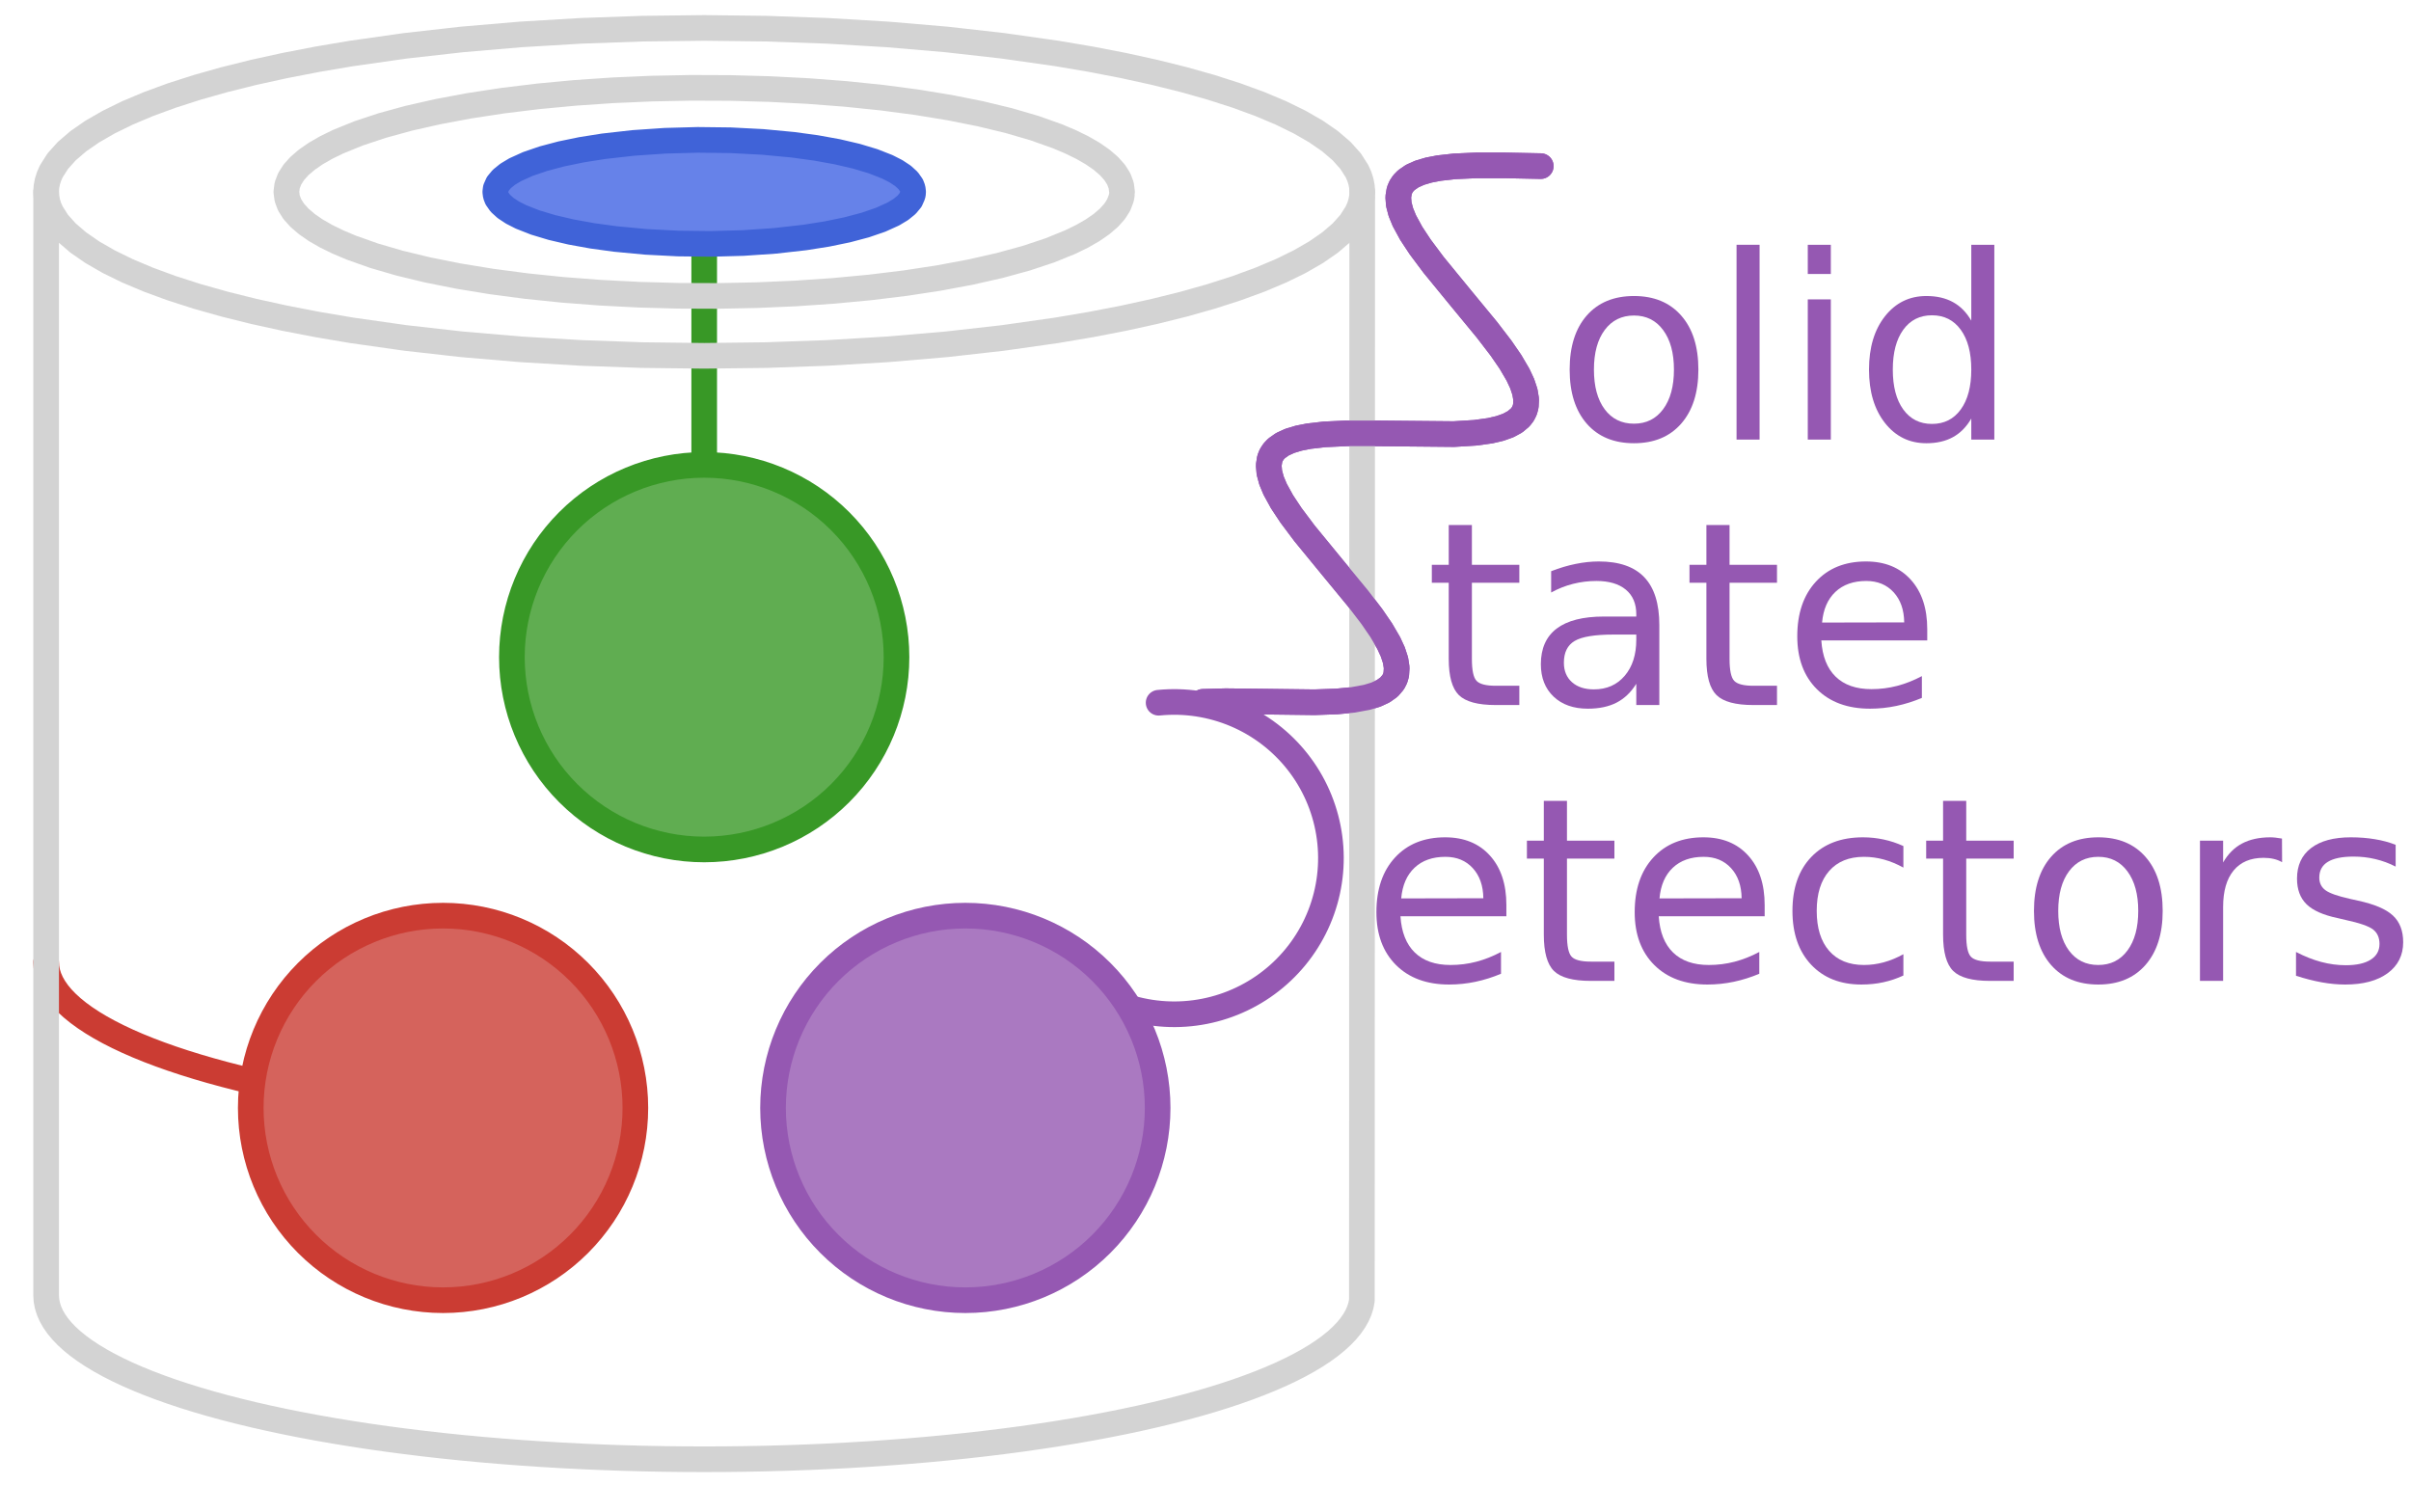 <?xml version="1.0" encoding="UTF-8" standalone="no"?>
<!-- Created with matplotlib (https://matplotlib.org/) -->

<svg
   xmlns:dc="http://purl.org/dc/elements/1.1/"
   xmlns:cc="http://creativecommons.org/ns#"
   xmlns:rdf="http://www.w3.org/1999/02/22-rdf-syntax-ns#"
   xmlns:svg="http://www.w3.org/2000/svg"
   xmlns="http://www.w3.org/2000/svg"
   xmlns:xlink="http://www.w3.org/1999/xlink"
   xmlns:sodipodi="http://sodipodi.sourceforge.net/DTD/sodipodi-0.dtd"
   xmlns:inkscape="http://www.inkscape.org/namespaces/inkscape"
   height="294.873pt"
   version="1.1"
   viewBox="0 0 470.148 294.873"
   width="470.148pt"
   id="svg4720"
   sodipodi:docname="logo.svg"
   inkscape:version="0.92.4 (f8dce91, 2019-08-02)">
  <sodipodi:namedview
     pagecolor="#ffffff"
     bordercolor="#666666"
     borderopacity="1"
     objecttolerance="10"
     gridtolerance="10"
     guidetolerance="10"
     inkscape:pageopacity="0"
     inkscape:pageshadow="2"
     inkscape:window-width="1850"
     inkscape:window-height="1016"
     id="namedview4722"
     showgrid="false"
     inkscape:zoom="1.4548611"
     inkscape:cx="278.14797"
     inkscape:cy="186.27207"
     inkscape:window-x="70"
     inkscape:window-y="27"
     inkscape:window-maximized="1"
     inkscape:current-layer="svg4720" />
  <defs
     id="defs4525"
     style="white-space:pre;stroke-linecap:butt;stroke-linejoin:round">
    <style
       type="text/css"
       id="style4523">
*{stroke-linecap:butt;stroke-linejoin:round;white-space:pre;}
  </style>
  </defs>
  <g
     id="figure_1"
     style="white-space:pre;stroke-linecap:butt;stroke-linejoin:round"
     transform="translate(-79.389,-60.831)">
    <g
       id="patch_1"
       style="white-space:pre;stroke-linecap:butt;stroke-linejoin:round">
      <path
         d="M 0,432 H 576 V 0 H 0 Z"
         style="white-space:pre;fill:#ffffff;stroke-linecap:butt;stroke-linejoin:round"
         id="path4527"
         inkscape:connector-curvature="0" />
    </g>
    <g
       id="axes_1"
       style="white-space:pre;stroke-linecap:butt;stroke-linejoin:round">
      <g
         id="patch_2"
         style="white-space:pre;stroke-linecap:butt;stroke-linejoin:round">
        <path
           d="M 2.835,429.165 H 573.165 V 2.835 H 2.835 Z"
           style="white-space:pre;fill:#ffffff;stroke-linecap:butt;stroke-linejoin:round"
           id="path4530"
           inkscape:connector-curvature="0" />
      </g>
      <g
         id="line2d_1"
         style="white-space:pre;stroke-linecap:butt;stroke-linejoin:round">
        <path
           clip-path="url(#pfcdf464f82)"
           d="M 216.709,188.996 V 104.342"
           style="white-space:pre;fill:none;stroke:#389826;stroke-width:5;stroke-linecap:round;stroke-linejoin:round"
           id="path4533"
           inkscape:connector-curvature="0" />
      </g>
      <g
         id="matplotlib.axis_1"
         style="white-space:pre;stroke-linecap:butt;stroke-linejoin:round">
        <g
           id="xtick_1"
           style="white-space:pre;stroke-linecap:butt;stroke-linejoin:round" />
        <g
           id="xtick_2"
           style="white-space:pre;stroke-linecap:butt;stroke-linejoin:round" />
        <g
           id="xtick_3"
           style="white-space:pre;stroke-linecap:butt;stroke-linejoin:round" />
        <g
           id="xtick_4"
           style="white-space:pre;stroke-linecap:butt;stroke-linejoin:round" />
        <g
           id="xtick_5"
           style="white-space:pre;stroke-linecap:butt;stroke-linejoin:round" />
        <g
           id="xtick_6"
           style="white-space:pre;stroke-linecap:butt;stroke-linejoin:round" />
      </g>
      <g
         id="matplotlib.axis_2"
         style="white-space:pre;stroke-linecap:butt;stroke-linejoin:round">
        <g
           id="ytick_1"
           style="white-space:pre;stroke-linecap:butt;stroke-linejoin:round" />
        <g
           id="ytick_2"
           style="white-space:pre;stroke-linecap:butt;stroke-linejoin:round" />
        <g
           id="ytick_3"
           style="white-space:pre;stroke-linecap:butt;stroke-linejoin:round" />
        <g
           id="ytick_4"
           style="white-space:pre;stroke-linecap:butt;stroke-linejoin:round" />
      </g>
      <g
         id="line2d_2"
         style="white-space:pre;stroke-linecap:butt;stroke-linejoin:round">
        <path
           clip-path="url(#pfcdf464f82)"
           d="m 88.384,248.482 0.063,1.004 0.19,1.003 0.316,1.001 0.442,0.998 0.568,0.994 0.693,0.99 0.817,0.984 0.941,0.977 1.064,0.969 1.185,0.96 1.306,0.95 1.425,0.94 1.543,0.928 1.659,0.915 1.774,0.902 1.886,0.888 1.997,0.873 2.106,0.856 2.213,0.84 2.318,0.822 2.42,0.803 2.521,0.784 2.618,0.764 2.713,0.743 2.805,0.721 2.895,0.699 2.982,0.676 3.065,0.652 3.146,0.628 3.224,0.603 3.298,0.578 3.369,0.551 3.437,0.525"
           style="white-space:pre;fill:none;stroke:#cb3c33;stroke-width:5;stroke-linecap:round;stroke-linejoin:round"
           id="path4548"
           inkscape:connector-curvature="0" />
      </g>
      <g
         id="line2d_3"
         style="white-space:pre;stroke-linecap:butt;stroke-linejoin:round">
        <path
           clip-path="url(#pfcdf464f82)"
           d="m 313.957,197.701 4.445,-0.12 6.727,0.074 10.604,0.132 4.367,-0.157 3.123,-0.303 2.712,-0.501 1.727,-0.523 1.44,-0.661 1.137,-0.806 0.823,-0.957 0.372,-0.723 0.23,-0.791 0.082,-1.313 -0.227,-1.461 -0.523,-1.603 -0.8,-1.736 -1.458,-2.503 -1.843,-2.687 -2.724,-3.561 -4.912,-5.963 -5.484,-6.688 -2.637,-3.519 -1.749,-2.642 -1.346,-2.448 -0.706,-1.691 -0.421,-1.554 -0.12,-1.41 0.192,-1.26 0.305,-0.755 0.447,-0.687 0.588,-0.619 1.142,-0.804 1.445,-0.659 1.731,-0.521 1.997,-0.393 3.032,-0.347 4.28,-0.199 5.636,10e-4 15.32,0.143 4.162,-0.256 2.912,-0.405 1.894,-0.443 1.62,-0.575 1.326,-0.716 1.018,-0.863 0.504,-0.66 0.362,-0.728 0.22,-0.796 0.067,-1.32 -0.242,-1.468 -0.537,-1.61 -0.813,-1.742 -1.473,-2.51 -1.855,-2.693 -2.735,-3.566 -4.919,-5.966 -5.475,-6.684 -2.625,-3.513 -1.736,-2.636 -1.33,-2.441 -0.693,-1.684 -0.407,-1.547 -0.106,-1.403 0.207,-1.253 0.315,-0.75 0.457,-0.682 0.598,-0.614 1.157,-0.797 1.459,-0.652 1.745,-0.515 2.009,-0.387 3.046,-0.341 4.294,-0.192 5.645,0.006 6.862,0.139 v 0"
           style="white-space:pre;fill:none;stroke:#9558b2;stroke-width:5;stroke-linecap:round;stroke-linejoin:round"
           id="path4551"
           inkscape:connector-curvature="0" />
      </g>
      <g
         id="line2d_4"
         style="white-space:pre;stroke-linecap:butt;stroke-linejoin:round">
        <path
           clip-path="url(#pfcdf464f82)"
           d="m 305.319,197.881 0.956,-0.081 0.958,-0.051 0.96,-0.021 0.96,0.01 0.959,0.04 0.957,0.07 0.955,0.1 0.951,0.129 0.946,0.159 0.941,0.189 0.935,0.218 0.927,0.247 0.919,0.276 0.91,0.305 0.9,0.333 0.889,0.361 0.877,0.389 0.864,0.416 0.851,0.443 0.836,0.469 0.821,0.495 0.805,0.521 0.788,0.546 0.771,0.57 0.753,0.594 0.733,0.617 0.714,0.64 0.693,0.662 0.672,0.683 0.65,0.704 0.628,0.724 0.604,0.743 0.581,0.762 0.556,0.779 0.532,0.797 0.506,0.813 0.48,0.828 0.454,0.843 0.427,0.857 0.4,0.87 0.372,0.882 0.344,0.893 0.316,0.903 0.287,0.913 0.259,0.921 0.229,0.929 0.2,0.936 0.17,0.941 0.141,0.946 0.111,0.95 0.081,0.953 0.051,0.955 0.021,0.956 -0.01,0.957 -0.04,0.956 -0.07,0.954 -0.1,0.951 -0.13,0.948 -0.16,0.943 -0.189,0.938 -0.219,0.931 -0.248,0.924 -0.277,0.916 -0.306,0.907 -0.334,0.897 -0.362,0.886 -0.39,0.874 -0.417,0.862 -0.444,0.848 -0.471,0.834 -0.497,0.819 -0.522,0.803 -0.547,0.786 -0.572,0.768 -0.596,0.75 -0.619,0.731 -0.642,0.711 -0.664,0.691 -0.685,0.67 -0.706,0.648 -0.726,0.625 -0.746,0.602 -0.764,0.579 -0.782,0.555 -0.799,0.53 -0.815,0.505 -0.831,0.479 -0.846,0.453 -0.86,0.426 -0.873,0.399 -0.885,0.371 -0.896,0.343 -0.906,0.315 -0.916,0.287 -0.924,0.258 -0.932,0.229 -0.939,0.199 -0.945,0.17 -0.949,0.14 -0.953,0.11 -0.956,0.081 -0.958,0.051 -0.96,0.021 -0.96,-0.01 -0.959,-0.04 -0.957,-0.07 -0.955,-0.1 -0.951,-0.129 -0.946,-0.159 -0.941,-0.189 -0.935,-0.218 -0.927,-0.247 -0.919,-0.276 -0.91,-0.305 -0.9,-0.333 -0.889,-0.361 -0.877,-0.389 -0.864,-0.416 -0.851,-0.443"
           style="white-space:pre;fill:none;stroke:#9558b2;stroke-width:5;stroke-linecap:round;stroke-linejoin:round"
           id="path4554"
           inkscape:connector-curvature="0" />
      </g>
      <g
         id="PathCollection_1"
         style="white-space:pre;stroke-linecap:butt;stroke-linejoin:round">
        <defs
           id="defs4558">
          <path
             d="M 0,37.5 C 9.945,37.5 19.484,33.549 26.517,26.517 33.549,19.484 37.5,9.945 37.5,0 37.5,-9.945 33.549,-19.484 26.517,-26.517 19.484,-33.549 9.945,-37.5 0,-37.5 c -9.945,0 -19.484,3.951 -26.517,10.983 C -33.549,-19.484 -37.5,-9.945 -37.5,0 c 0,9.945 3.951,19.484 10.983,26.517 C -19.484,33.549 -9.945,37.5 0,37.5 Z"
             id="mb7b5f0696d"
             style="white-space:pre;stroke:#9558b2;stroke-width:5;stroke-linecap:butt;stroke-linejoin:round"
             inkscape:connector-curvature="0" />
        </defs>
        <g
           clip-path="url(#pfcdf464f82)"
           id="g4562"
           style="white-space:pre;stroke-linecap:butt;stroke-linejoin:round">
          <use
             style="white-space:pre;fill:#aa79c1;stroke:#9558b2;stroke-width:5;stroke-linecap:butt;stroke-linejoin:round"
             x="267.631"
             xlink:href="#mb7b5f0696d"
             y="276.904"
             id="use4560"
             width="100%"
             height="100%" />
        </g>
      </g>
      <g
         id="PathCollection_2"
         style="white-space:pre;stroke-linecap:butt;stroke-linejoin:round">
        <defs
           id="defs4566">
          <path
             d="M 0,37.5 C 9.945,37.5 19.484,33.549 26.517,26.517 33.549,19.484 37.5,9.945 37.5,0 37.5,-9.945 33.549,-19.484 26.517,-26.517 19.484,-33.549 9.945,-37.5 0,-37.5 c -9.945,0 -19.484,3.951 -26.517,10.983 C -33.549,-19.484 -37.5,-9.945 -37.5,0 c 0,9.945 3.951,19.484 10.983,26.517 C -19.484,33.549 -9.945,37.5 0,37.5 Z"
             id="m9d24bd9b1c"
             style="white-space:pre;stroke:#cb3c33;stroke-width:5;stroke-linecap:butt;stroke-linejoin:round"
             inkscape:connector-curvature="0" />
        </defs>
        <g
           clip-path="url(#pfcdf464f82)"
           id="g4570"
           style="white-space:pre;stroke-linecap:butt;stroke-linejoin:round">
          <use
             style="white-space:pre;fill:#d5635c;stroke:#cb3c33;stroke-width:5;stroke-linecap:butt;stroke-linejoin:round"
             x="165.786"
             xlink:href="#m9d24bd9b1c"
             y="276.904"
             id="use4568"
             width="100%"
             height="100%" />
        </g>
      </g>
      <g
         id="PathCollection_3"
         style="white-space:pre;stroke-linecap:butt;stroke-linejoin:round">
        <defs
           id="defs4574">
          <path
             d="M 0,37.5 C 9.945,37.5 19.484,33.549 26.517,26.517 33.549,19.484 37.5,9.945 37.5,0 37.5,-9.945 33.549,-19.484 26.517,-26.517 19.484,-33.549 9.945,-37.5 0,-37.5 c -9.945,0 -19.484,3.951 -26.517,10.983 C -33.549,-19.484 -37.5,-9.945 -37.5,0 c 0,9.945 3.951,19.484 10.983,26.517 C -19.484,33.549 -9.945,37.5 0,37.5 Z"
             id="m0899a1e036"
             style="white-space:pre;stroke:#389826;stroke-width:5;stroke-linecap:butt;stroke-linejoin:round"
             inkscape:connector-curvature="0" />
        </defs>
        <g
           clip-path="url(#pfcdf464f82)"
           id="g4578"
           style="white-space:pre;stroke-linecap:butt;stroke-linejoin:round">
          <use
             style="white-space:pre;fill:#60ad51;stroke:#389826;stroke-width:5;stroke-linecap:butt;stroke-linejoin:round"
             x="216.709"
             xlink:href="#m0899a1e036"
             y="188.996"
             id="use4576"
             width="100%"
             height="100%" />
        </g>
      </g>
      <g
         id="line2d_5"
         style="white-space:pre;stroke-linecap:butt;stroke-linejoin:round">
        <path
           clip-path="url(#pfcdf464f82)"
           d="M 216.709,98.252 V 88.101 108.402 98.57"
           style="white-space:pre;fill:none;stroke:#6682e9;stroke-width:3;stroke-linecap:round;stroke-linejoin:round"
           id="path4581"
           inkscape:connector-curvature="0" />
      </g>
      <g
         id="line2d_6"
         style="white-space:pre;stroke-linecap:butt;stroke-linejoin:round">
        <path
           clip-path="url(#pfcdf464f82)"
           d="m 218.746,98.252 -0.12,-3.438 -0.307,-2.783 -0.412,-1.991 -0.447,-1.226 -0.431,-0.588 -0.319,-0.125 -0.319,0.125 -0.311,0.372 -0.352,0.759 -0.413,1.496 -0.359,2.232 -0.235,2.953 -0.04,3.17 0.185,3.367 0.358,2.627 0.448,1.789 0.469,1.011 0.377,0.358 0.32,0.025 0.316,-0.224 0.365,-0.59 0.388,-1.104 0.372,-1.742 0.3,-2.439 0.158,-3.076 0.008,-0.636 v 0"
           style="white-space:pre;fill:none;stroke:#6682e9;stroke-width:3;stroke-linecap:round;stroke-linejoin:round"
           id="path4584"
           inkscape:connector-curvature="0" />
      </g>
      <g
         id="line2d_7"
         style="white-space:pre;stroke-linecap:butt;stroke-linejoin:round">
        <path
           clip-path="url(#pfcdf464f82)"
           d="m 220.782,98.252 -0.098,-2.214 -0.29,-2.108 -0.467,-1.899 -0.622,-1.6 -0.634,-1.074 -0.704,-0.759 -0.622,-0.372 -0.637,-0.125 -0.637,0.125 -0.622,0.372 -0.591,0.61 -0.647,1.024 -0.559,1.308 -0.514,1.823 -0.342,2.058 -0.154,2.195 0.042,2.225 0.236,2.149 0.418,1.969 0.581,1.694 0.606,1.171 0.683,0.867 0.611,0.468 0.633,0.224 0.639,-0.025 0.63,-0.274 0.605,-0.516 0.672,-0.92 0.591,-1.218 0.559,-1.739 0.393,-2.001 0.209,-2.166 0.03,-0.953 v 0"
           style="white-space:pre;fill:none;stroke:#6682e9;stroke-width:3;stroke-linecap:round;stroke-linejoin:round"
           id="path4587"
           inkscape:connector-curvature="0" />
      </g>
      <g
         id="line2d_8"
         style="white-space:pre;stroke-linecap:butt;stroke-linejoin:round">
        <path
           clip-path="url(#pfcdf464f82)"
           d="m 222.819,98.252 -0.108,-1.902 -0.321,-1.835 -0.522,-1.702 -0.705,-1.51 -0.863,-1.263 -0.818,-0.832 -0.886,-0.61 -0.932,-0.372 -0.956,-0.125 -0.956,0.125 -0.932,0.372 -0.886,0.61 -0.818,0.832 -0.729,1.034 -0.733,1.472 -0.554,1.674 -0.355,1.817 -0.144,1.895 0.072,1.907 0.286,1.851 0.49,1.729 0.676,1.546 0.838,1.308 0.801,0.875 0.874,0.655 0.925,0.42 0.953,0.175 0.958,-0.075 0.939,-0.323 0.897,-0.563 0.833,-0.789 0.748,-0.996 0.761,-1.433 0.585,-1.644 0.39,-1.798 0.18,-1.887 0.009,-0.319 v 0"
           style="white-space:pre;fill:none;stroke:#6682e9;stroke-width:3;stroke-linecap:round;stroke-linejoin:round"
           id="path4590"
           inkscape:connector-curvature="0" />
      </g>
      <g
         id="line2d_9"
         style="white-space:pre;stroke-linecap:butt;stroke-linejoin:round">
        <path
           clip-path="url(#pfcdf464f82)"
           d="m 224.856,98.252 -0.1,-1.588 -0.298,-1.549 -0.489,-1.472 -0.668,-1.358 -0.83,-1.211 -0.972,-1.034 -1.09,-0.832 -1.181,-0.61 -1.243,-0.372 -1.275,-0.125 -1.275,0.125 -1.243,0.372 -1.181,0.61 -1.09,0.832 -0.972,1.034 -0.83,1.211 -0.668,1.358 -0.489,1.472 -0.298,1.549 -0.1,1.588 0.1,1.588 0.298,1.549 0.489,1.472 0.668,1.358 0.83,1.211 0.972,1.034 1.09,0.832 1.181,0.61 1.243,0.372 1.275,0.125 1.275,-0.125 1.243,-0.372 1.181,-0.61 1.09,-0.832 0.972,-1.034 0.83,-1.211 0.668,-1.358 0.489,-1.472 0.298,-1.549 0.096,-1.269 v 0"
           style="white-space:pre;fill:none;stroke:#6682e9;stroke-width:3;stroke-linecap:round;stroke-linejoin:round"
           id="path4593"
           inkscape:connector-curvature="0" />
      </g>
      <g
         id="line2d_10"
         style="white-space:pre;stroke-linecap:butt;stroke-linejoin:round">
        <path
           clip-path="url(#pfcdf464f82)"
           d="m 226.893,98.252 -0.125,-1.588 -0.373,-1.549 -0.612,-1.472 -0.835,-1.358 -1.038,-1.211 -1.215,-1.034 -1.363,-0.832 -1.476,-0.61 -1.554,-0.372 -1.593,-0.125 -1.593,0.125 -1.554,0.372 -1.476,0.61 -1.363,0.832 -1.215,1.034 -1.038,1.211 -0.835,1.358 -0.612,1.472 -0.373,1.549 -0.125,1.588 0.125,1.588 0.373,1.549 0.612,1.472 0.835,1.358 1.038,1.211 1.215,1.034 1.363,0.832 1.476,0.61 1.554,0.372 1.593,0.125 1.593,-0.125 1.554,-0.372 1.476,-0.61 1.363,-0.832 1.215,-1.034 1.038,-1.211 0.835,-1.358 0.612,-1.472 0.373,-1.549 0.12,-1.269 v 0"
           style="white-space:pre;fill:none;stroke:#6682e9;stroke-width:3;stroke-linecap:round;stroke-linejoin:round"
           id="path4596"
           inkscape:connector-curvature="0" />
      </g>
      <g
         id="line2d_11"
         style="white-space:pre;stroke-linecap:butt;stroke-linejoin:round">
        <path
           clip-path="url(#pfcdf464f82)"
           d="m 228.93,98.252 -0.096,-1.272 -0.288,-1.252 -0.474,-1.212 -0.653,-1.153 -0.822,-1.076 -0.978,-0.982 -1.418,-1.072 -1.603,-0.875 -1.748,-0.655 -1.85,-0.42 -1.906,-0.175 -1.916,0.075 -1.878,0.323 -1.794,0.563 -1.666,0.789 -1.497,0.996 -1.291,1.178 -0.863,1.054 -0.697,1.136 -0.52,1.199 -0.335,1.244 -0.144,1.269 0.048,1.274 0.24,1.259 0.428,1.224 0.61,1.17 0.781,1.097 0.941,1.007 1.377,1.108 1.569,0.916 1.722,0.701 1.833,0.468 1.899,0.224 1.918,-0.025 1.889,-0.274 1.814,-0.516 1.695,-0.745 1.534,-0.956 1.335,-1.144 1.103,-1.303 0.697,-1.136 0.52,-1.199 0.335,-1.244 0.144,-1.269 v 0"
           style="white-space:pre;fill:none;stroke:#6682e9;stroke-width:3;stroke-linecap:round;stroke-linejoin:round"
           id="path4599"
           inkscape:connector-curvature="0" />
      </g>
      <g
         id="line2d_12"
         style="white-space:pre;stroke-linecap:butt;stroke-linejoin:round">
        <path
           clip-path="url(#pfcdf464f82)"
           d="m 230.967,98.252 -0.112,-1.272 -0.336,-1.252 -0.553,-1.212 -0.762,-1.153 -0.959,-1.076 -1.141,-0.982 -1.305,-0.873 -1.449,-0.749 -1.977,-0.745 -2.117,-0.516 -2.204,-0.274 -2.237,-0.025 -2.215,0.224 -2.138,0.468 -2.009,0.701 -1.831,0.916 -1.305,0.873 -1.141,0.982 -0.959,1.076 -0.762,1.153 -0.553,1.212 -0.336,1.252 -0.112,1.272 0.112,1.272 0.336,1.252 0.553,1.212 0.762,1.153 0.959,1.076 1.141,0.982 1.305,0.873 1.449,0.749 1.977,0.745 2.117,0.516 2.204,0.274 2.237,0.025 2.215,-0.224 2.138,-0.468 2.009,-0.701 1.831,-0.916 1.305,-0.873 1.141,-0.982 0.959,-1.076 0.762,-1.153 0.553,-1.212 0.336,-1.252 0.105,-0.953 v 0"
           style="white-space:pre;fill:none;stroke:#6682e9;stroke-width:3;stroke-linecap:round;stroke-linejoin:round"
           id="path4602"
           inkscape:connector-curvature="0" />
      </g>
      <g
         id="line2d_13"
         style="white-space:pre;stroke-linecap:butt;stroke-linejoin:round">
        <path
           clip-path="url(#pfcdf464f82)"
           d="m 233.004,98.252 -0.128,-1.272 -0.383,-1.252 -0.632,-1.212 -0.871,-1.153 -1.097,-1.076 -1.304,-0.982 -1.492,-0.873 -1.656,-0.749 -2.26,-0.745 -2.419,-0.516 -2.519,-0.274 -2.557,-0.025 -2.531,0.224 -2.444,0.468 -2.296,0.701 -2.092,0.916 -1.492,0.873 -1.304,0.982 -1.097,1.076 -0.871,1.153 -0.632,1.212 -0.383,1.252 -0.128,1.272 0.128,1.272 0.383,1.252 0.632,1.212 0.871,1.153 1.097,1.076 1.304,0.982 1.492,0.873 1.656,0.749 2.26,0.745 2.419,0.516 2.519,0.274 2.557,0.025 2.531,-0.224 2.444,-0.468 2.296,-0.701 2.092,-0.916 1.492,-0.873 1.304,-0.982 1.097,-1.076 0.871,-1.153 0.632,-1.212 0.383,-1.252 0.12,-0.953 v 0"
           style="white-space:pre;fill:none;stroke:#6682e9;stroke-width:3;stroke-linecap:round;stroke-linejoin:round"
           id="path4605"
           inkscape:connector-curvature="0" />
      </g>
      <g
         id="line2d_14"
         style="white-space:pre;stroke-linecap:butt;stroke-linejoin:round">
        <path
           clip-path="url(#pfcdf464f82)"
           d="m 235.041,98.252 -0.145,-1.272 -0.431,-1.252 -0.711,-1.212 -0.98,-1.153 -1.234,-1.076 -1.467,-0.982 -1.678,-0.873 -1.862,-0.749 -2.542,-0.745 -2.722,-0.516 -2.834,-0.274 -2.876,-0.025 -2.848,0.224 -2.749,0.468 -2.583,0.701 -2.354,0.916 -1.678,0.873 -1.467,0.982 -1.234,1.076 -0.98,1.153 -0.711,1.212 -0.431,1.252 -0.145,1.272 0.145,1.272 0.431,1.252 0.711,1.212 0.98,1.153 1.234,1.076 1.467,0.982 1.678,0.873 1.862,0.749 2.542,0.745 2.722,0.516 2.834,0.274 2.876,0.025 2.848,-0.224 2.749,-0.468 2.583,-0.701 2.354,-0.916 1.678,-0.873 1.467,-0.982 1.234,-1.076 0.98,-1.153 0.711,-1.212 0.431,-1.252 0.136,-0.953 v 0"
           style="white-space:pre;fill:none;stroke:#6682e9;stroke-width:3;stroke-linecap:round;stroke-linejoin:round"
           id="path4608"
           inkscape:connector-curvature="0" />
      </g>
      <g
         id="line2d_15"
         style="white-space:pre;stroke-linecap:butt;stroke-linejoin:round">
        <path
           clip-path="url(#pfcdf464f82)"
           d="m 237.078,98.252 -0.09,-0.955 -0.27,-0.947 -0.448,-0.93 -0.866,-1.199 -1.161,-1.136 -1.438,-1.054 -1.692,-0.956 -1.919,-0.843 -2.116,-0.717 -2.87,-0.701 -3.055,-0.468 -3.164,-0.224 -3.196,0.025 -3.149,0.274 -3.024,0.516 -2.825,0.745 -2.069,0.749 -1.865,0.873 -1.631,0.982 -1.371,1.076 -1.089,1.153 -0.79,1.212 -0.389,0.936 -0.211,0.951 -0.03,0.956 0.151,0.953 0.33,0.942 0.506,0.922 0.942,1.185 1.232,1.117 1.504,1.031 1.751,0.929 1.971,0.813 2.16,0.683 2.913,0.655 3.083,0.42 3.177,0.175 3.193,-0.075 3.13,-0.323 2.99,-0.563 2.776,-0.789 2.021,-0.781 1.809,-0.901 1.568,-1.007 1.302,-1.097 1.016,-1.17 0.714,-1.224 0.33,-0.942 0.151,-0.953 v 0"
           style="white-space:pre;fill:none;stroke:#6682e9;stroke-width:3;stroke-linecap:round;stroke-linejoin:round"
           id="path4611"
           inkscape:connector-curvature="0" />
      </g>
      <g
         id="line2d_16"
         style="white-space:pre;stroke-linecap:butt;stroke-linejoin:round">
        <path
           clip-path="url(#pfcdf464f82)"
           d="m 239.115,98.252 -0.099,-0.955 -0.297,-0.947 -0.493,-0.93 -0.684,-0.905 -1.198,-1.153 -1.508,-1.076 -1.794,-0.982 -2.051,-0.873 -2.276,-0.749 -2.466,-0.614 -3.289,-0.563 -3.443,-0.323 -3.512,-0.075 -3.495,0.175 -3.391,0.42 -3.204,0.655 -2.376,0.683 -2.168,0.813 -1.926,0.929 -1.654,1.031 -1.356,1.117 -1.036,1.185 -0.557,0.922 -0.363,0.942 -0.166,0.953 0.033,0.956 0.232,0.951 0.428,0.936 0.621,0.914 1.117,1.17 1.432,1.097 1.725,1.007 1.99,0.901 2.223,0.781 2.422,0.649 3.248,0.61 3.419,0.372 3.505,0.125 3.505,-0.125 3.419,-0.372 3.248,-0.61 2.998,-0.832 2.168,-0.813 1.926,-0.929 1.654,-1.031 1.356,-1.117 1.036,-1.185 0.557,-0.922 0.363,-0.942 0.166,-0.953 v 0"
           style="white-space:pre;fill:none;stroke:#6682e9;stroke-width:3;stroke-linecap:round;stroke-linejoin:round"
           id="path4614"
           inkscape:connector-curvature="0" />
      </g>
      <g
         id="line2d_17"
         style="white-space:pre;stroke-linecap:butt;stroke-linejoin:round">
        <path
           clip-path="url(#pfcdf464f82)"
           d="m 241.151,98.252 -0.108,-0.955 -0.324,-0.947 -0.538,-0.93 -0.746,-0.905 -1.307,-1.153 -1.645,-1.076 -1.957,-0.982 -2.238,-0.873 -2.483,-0.749 -2.69,-0.614 -3.588,-0.563 -3.756,-0.323 -3.831,-0.075 -3.812,0.175 -3.7,0.42 -3.496,0.655 -2.592,0.683 -2.365,0.813 -2.101,0.929 -1.804,1.031 -1.479,1.117 -1.13,1.185 -0.608,0.922 -0.396,0.942 -0.181,0.953 0.036,0.956 0.253,0.951 0.467,0.936 0.677,0.914 0.881,0.884 1.479,1.117 1.804,1.031 2.101,0.929 2.365,0.813 2.592,0.683 3.496,0.655 3.7,0.42 3.812,0.175 3.831,-0.075 3.756,-0.323 3.588,-0.563 3.332,-0.789 2.425,-0.781 2.17,-0.901 1.881,-1.007 1.563,-1.097 1.219,-1.17 0.677,-0.914 0.467,-0.936 0.253,-0.951 0.036,-0.319 v 0"
           style="white-space:pre;fill:none;stroke:#6682e9;stroke-width:3;stroke-linecap:round;stroke-linejoin:round"
           id="path4617"
           inkscape:connector-curvature="0" />
      </g>
      <g
         id="line2d_18"
         style="white-space:pre;stroke-linecap:butt;stroke-linejoin:round">
        <path
           clip-path="url(#pfcdf464f82)"
           d="m 243.188,98.252 -0.118,-0.955 -0.352,-0.947 -0.582,-0.93 -0.808,-0.905 -1.027,-0.872 -1.693,-1.097 -2.038,-1.007 -2.351,-0.901 -2.628,-0.781 -2.862,-0.649 -3.839,-0.61 -4.04,-0.372 -4.142,-0.125 -4.142,0.125 -4.04,0.372 -3.839,0.61 -3.543,0.832 -2.562,0.813 -2.276,0.929 -1.955,1.031 -1.602,1.117 -0.955,0.884 -0.734,0.914 -0.506,0.936 -0.274,0.951 -0.039,0.956 0.196,0.953 0.429,0.942 0.658,0.922 0.882,0.895 1.098,0.859 1.782,1.076 2.12,0.982 2.424,0.873 2.69,0.749 2.914,0.614 3.887,0.563 4.069,0.323 4.151,0.075 4.13,-0.175 4.008,-0.42 3.787,-0.655 2.808,-0.683 2.562,-0.813 2.276,-0.929 1.955,-1.031 1.602,-1.117 0.955,-0.884 0.734,-0.914 0.506,-0.936 0.274,-0.951 0.039,-0.319 v 0"
           style="white-space:pre;fill:none;stroke:#6682e9;stroke-width:3;stroke-linecap:round;stroke-linejoin:round"
           id="path4620"
           inkscape:connector-curvature="0" />
      </g>
      <g
         id="line2d_19"
         style="white-space:pre;stroke-linecap:butt;stroke-linejoin:round">
        <path
           clip-path="url(#pfcdf464f82)"
           d="m 245.225,98.252 -0.127,-0.955 -0.379,-0.947 -0.627,-0.93 -0.87,-0.905 -1.106,-0.872 -1.823,-1.097 -2.195,-1.007 -2.532,-0.901 -2.83,-0.781 -3.082,-0.649 -4.134,-0.61 -4.351,-0.372 -4.461,-0.125 -4.461,0.125 -4.351,0.372 -4.134,0.61 -3.082,0.649 -2.83,0.781 -2.532,0.901 -2.195,1.007 -1.823,1.097 -1.422,1.17 -0.79,0.914 -0.545,0.936 -0.295,0.951 -0.042,0.956 0.211,0.953 0.462,0.942 0.709,0.922 0.95,0.895 1.182,0.859 1.919,1.076 2.283,0.982 2.611,0.873 2.897,0.749 3.138,0.614 4.186,0.563 4.382,0.323 4.47,0.075 4.448,-0.175 4.316,-0.42 4.078,-0.655 3.024,-0.683 2.759,-0.813 2.451,-0.929 2.105,-1.031 1.725,-1.117 1.028,-0.884 0.79,-0.914 0.545,-0.936 0.295,-0.951 0.042,-0.319 v 0"
           style="white-space:pre;fill:none;stroke:#6682e9;stroke-width:3;stroke-linecap:round;stroke-linejoin:round"
           id="path4623"
           inkscape:connector-curvature="0" />
      </g>
      <g
         id="line2d_20"
         style="white-space:pre;stroke-linecap:butt;stroke-linejoin:round">
        <path
           clip-path="url(#pfcdf464f82)"
           d="m 247.262,98.252 -0.136,-0.955 -0.406,-0.947 -0.672,-0.93 -0.932,-0.905 -1.185,-0.872 -1.953,-1.097 -2.352,-1.007 -2.713,-0.901 -3.032,-0.781 -3.303,-0.649 -4.429,-0.61 -4.662,-0.372 -4.78,-0.125 -4.78,0.125 -4.662,0.372 -4.429,0.61 -3.303,0.649 -3.032,0.781 -2.713,0.901 -2.352,1.007 -1.953,1.097 -1.185,0.872 -0.932,0.905 -0.672,0.93 -0.406,0.947 -0.136,0.955 0.136,0.955 0.406,0.947 0.672,0.93 0.932,0.905 1.185,0.872 1.953,1.097 2.352,1.007 2.713,0.901 3.032,0.781 3.303,0.649 4.429,0.61 4.662,0.372 4.78,0.125 4.78,-0.125 4.662,-0.372 4.429,-0.61 3.303,-0.649 3.032,-0.781 2.713,-0.901 2.352,-1.007 1.953,-1.097 1.185,-0.872 0.932,-0.905 0.672,-0.93 0.406,-0.947 0.121,-0.636 v 0"
           style="white-space:pre;fill:none;stroke:#6682e9;stroke-width:3;stroke-linecap:round;stroke-linejoin:round"
           id="path4626"
           inkscape:connector-curvature="0" />
      </g>
      <g
         id="line2d_21"
         style="white-space:pre;stroke-linecap:butt;stroke-linejoin:round">
        <path
           clip-path="url(#pfcdf464f82)"
           d="m 249.299,98.252 -0.145,-0.955 -0.433,-0.947 -0.717,-0.93 -0.995,-0.905 -1.264,-0.872 -2.083,-1.097 -2.508,-1.007 -2.894,-0.901 -3.234,-0.781 -3.523,-0.649 -4.725,-0.61 -4.973,-0.372 -5.098,-0.125 -5.098,0.125 -4.973,0.372 -4.725,0.61 -3.523,0.649 -3.234,0.781 -2.894,0.901 -2.508,1.007 -2.083,1.097 -1.264,0.872 -0.995,0.905 -0.717,0.93 -0.433,0.947 -0.145,0.955 0.145,0.955 0.433,0.947 0.717,0.93 0.995,0.905 1.264,0.872 2.083,1.097 2.508,1.007 2.894,0.901 3.234,0.781 3.523,0.649 4.725,0.61 4.973,0.372 5.098,0.125 5.098,-0.125 4.973,-0.372 4.725,-0.61 3.523,-0.649 3.234,-0.781 2.894,-0.901 2.508,-1.007 2.083,-1.097 1.264,-0.872 0.995,-0.905 0.717,-0.93 0.433,-0.947 0.129,-0.636 v 0"
           style="white-space:pre;fill:none;stroke:#6682e9;stroke-width:3;stroke-linecap:round;stroke-linejoin:round"
           id="path4629"
           inkscape:connector-curvature="0" />
      </g>
      <g
         id="line2d_22"
         style="white-space:pre;stroke-linecap:butt;stroke-linejoin:round">
        <path
           clip-path="url(#pfcdf464f82)"
           d="m 251.336,98.252 -0.154,-0.955 -0.46,-0.947 -0.762,-0.93 -1.057,-0.905 -1.343,-0.872 -1.616,-0.831 -2.556,-1.031 -2.977,-0.929 -3.351,-0.813 -3.672,-0.683 -3.935,-0.543 -5.193,-0.468 -5.379,-0.224 -5.433,0.025 -5.353,0.274 -5.141,0.516 -4.802,0.745 -3.518,0.749 -3.17,0.873 -2.772,0.982 -2.33,1.076 -1.435,0.859 -1.153,0.895 -0.861,0.922 -0.561,0.942 -0.256,0.953 0.051,0.956 0.358,0.951 0.662,0.936 0.959,0.914 1.248,0.884 1.527,0.845 2.444,1.054 2.876,0.956 3.262,0.843 3.597,0.717 3.875,0.579 5.141,0.516 5.353,0.274 5.433,0.025 5.379,-0.224 5.193,-0.468 4.88,-0.701 3.597,-0.717 3.262,-0.843 2.876,-0.956 2.444,-1.054 1.974,-1.136 1.153,-0.895 0.861,-0.922 0.561,-0.942 0.256,-0.953 v 0"
           style="white-space:pre;fill:none;stroke:#6682e9;stroke-width:3;stroke-linecap:round;stroke-linejoin:round"
           id="path4632"
           inkscape:connector-curvature="0" />
      </g>
      <g
         id="line2d_23"
         style="white-space:pre;stroke-linecap:butt;stroke-linejoin:round">
        <path
           clip-path="url(#pfcdf464f82)"
           d="m 253.373,98.252 -0.163,-0.955 -0.487,-0.947 -0.806,-0.93 -1.119,-0.905 -1.421,-0.872 -1.711,-0.831 -2.706,-1.031 -3.152,-0.929 -3.548,-0.813 -3.888,-0.683 -4.166,-0.543 -5.499,-0.468 -5.696,-0.224 -5.753,0.025 -5.668,0.274 -5.443,0.516 -5.085,0.745 -3.725,0.749 -3.356,0.873 -2.935,0.982 -2.467,1.076 -1.52,0.859 -1.221,0.895 -0.911,0.922 -0.594,0.942 -0.271,0.953 0.054,0.956 0.379,0.951 0.7,0.936 1.016,0.914 1.322,0.884 1.616,0.845 2.588,1.054 3.045,0.956 3.454,0.843 3.808,0.717 4.102,0.579 5.443,0.516 5.668,0.274 5.753,0.025 5.696,-0.224 5.499,-0.468 5.167,-0.701 3.808,-0.717 3.454,-0.843 3.045,-0.956 2.588,-1.054 2.09,-1.136 1.221,-0.895 0.911,-0.922 0.594,-0.942 0.271,-0.953 v 0"
           style="white-space:pre;fill:none;stroke:#6682e9;stroke-width:3;stroke-linecap:round;stroke-linejoin:round"
           id="path4635"
           inkscape:connector-curvature="0" />
      </g>
      <g
         id="line2d_24"
         style="white-space:pre;stroke-linecap:butt;stroke-linejoin:round">
        <path
           clip-path="url(#pfcdf464f82)"
           d="m 255.41,98.252 -0.076,-0.637 -0.4,-0.951 -0.739,-0.936 -1.072,-0.914 -1.395,-0.884 -1.706,-0.845 -2.732,-1.054 -3.214,-0.956 -3.646,-0.843 -4.02,-0.717 -4.33,-0.579 -5.745,-0.516 -5.982,-0.274 -6.072,-0.025 -6.012,0.224 -5.804,0.468 -5.454,0.701 -4.02,0.717 -3.646,0.843 -3.214,0.956 -2.732,1.054 -2.206,1.136 -1.289,0.895 -0.962,0.922 -0.627,0.942 -0.286,0.953 v 0.638 l 0.153,0.636 0.514,0.947 0.851,0.93 1.181,0.905 1.5,0.872 1.807,0.831 2.857,1.031 3.327,0.929 3.745,0.813 4.104,0.683 4.398,0.543 5.804,0.468 6.012,0.224 6.072,-0.025 5.982,-0.274 5.745,-0.516 5.367,-0.745 3.932,-0.749 3.543,-0.873 3.098,-0.982 2.604,-1.076 1.604,-0.859 1.289,-0.895 0.962,-0.922 0.627,-0.942 0.286,-0.953 v 0"
           style="white-space:pre;fill:none;stroke:#6682e9;stroke-width:3;stroke-linecap:round;stroke-linejoin:round"
           id="path4638"
           inkscape:connector-curvature="0" />
      </g>
      <g
         id="line2d_25"
         style="white-space:pre;stroke-linecap:butt;stroke-linejoin:round">
        <path
           clip-path="url(#pfcdf464f82)"
           d="m 257.447,98.252 -0.08,-0.637 -0.241,-0.635 -0.66,-0.942 -1.013,-0.922 -1.357,-0.895 -1.688,-0.859 -2.741,-1.076 -3.261,-0.982 -3.729,-0.873 -4.139,-0.749 -4.483,-0.614 -5.98,-0.563 -6.26,-0.323 -6.385,-0.075 -6.354,0.175 -6.166,0.42 -5.826,0.655 -4.319,0.683 -3.942,0.813 -3.502,0.929 -3.007,1.031 -2.465,1.117 -1.469,0.884 -1.129,0.914 -0.778,0.936 -0.421,0.951 -0.08,0.637 0.08,0.637 0.241,0.635 0.66,0.942 1.013,0.922 1.357,0.895 1.688,0.859 2.741,1.076 3.261,0.982 3.729,0.873 4.139,0.749 4.483,0.614 5.98,0.563 6.26,0.323 6.385,0.075 6.354,-0.175 6.166,-0.42 5.826,-0.655 4.319,-0.683 3.942,-0.813 3.502,-0.929 3.007,-1.031 2.465,-1.117 1.469,-0.884 1.129,-0.914 0.778,-0.936 0.421,-0.951 0.06,-0.319 v 0"
           style="white-space:pre;fill:none;stroke:#4063d8;stroke-width:5;stroke-linecap:round;stroke-linejoin:round"
           id="path4641"
           inkscape:connector-curvature="0" />
      </g>
      <g
         id="line2d_26"
         style="white-space:pre;stroke-linecap:butt;stroke-linejoin:round">
        <path
           clip-path="url(#pfcdf464f82)"
           d="m 298.184,98.252 -0.161,-1.275 -0.482,-1.27 -0.801,-1.26 -1.117,-1.245 -1.428,-1.225 -1.734,-1.2 -2.033,-1.17 -2.324,-1.136 -2.605,-1.098 -4.414,-1.565 -4.985,-1.454 -5.512,-1.331 -5.991,-1.196 -6.416,-1.05 -6.784,-0.895 -7.092,-0.732 -7.337,-0.562 -7.517,-0.388 -7.63,-0.21 -7.675,-0.03 -7.652,0.15 -7.562,0.329 -7.404,0.505 -7.181,0.676 -6.893,0.841 -6.545,0.999 -6.138,1.148 -5.677,1.287 -5.166,1.415 -4.609,1.53 -4.011,1.631 -2.324,1.136 -2.033,1.17 -1.734,1.2 -1.428,1.225 -1.117,1.245 -0.801,1.26 -0.482,1.27 -0.161,1.275 0.161,1.275 0.482,1.27 0.801,1.26 1.117,1.245 1.428,1.225 1.734,1.2 2.033,1.17 2.324,1.136 2.605,1.098 4.414,1.565 4.985,1.454 5.512,1.331 5.991,1.196 6.416,1.05 6.784,0.895 7.092,0.732 7.337,0.562 7.517,0.388 7.63,0.21 7.675,0.03 7.652,-0.15 7.562,-0.329 7.404,-0.505 7.181,-0.676 6.893,-0.841 6.545,-0.999 6.138,-1.148 5.677,-1.287 5.166,-1.415 4.609,-1.53 4.011,-1.631 2.324,-1.136 2.033,-1.17 1.734,-1.2 1.428,-1.225 1.117,-1.245 0.801,-1.26 0.482,-1.27 0.121,-0.637 v 0"
           style="white-space:pre;fill:none;stroke:#d3d3d3;stroke-width:5;stroke-linecap:round;stroke-linejoin:round"
           id="path4644"
           inkscape:connector-curvature="0" />
      </g>
      <g
         id="line2d_27"
         style="white-space:pre;stroke-linecap:butt;stroke-linejoin:round">
        <path
           clip-path="url(#pfcdf464f82)"
           d="m 345.033,98.252 -0.063,-1.004 -0.19,-1.003 -0.316,-1.001 -0.442,-0.998 -1.261,-1.984 -1.759,-1.96 -2.249,-1.929 -2.731,-1.89 -3.202,-1.843 -3.66,-1.79 -4.104,-1.729 -4.531,-1.661 -4.941,-1.587 -5.331,-1.507 -5.7,-1.42 -6.047,-1.328 -6.37,-1.231 -6.668,-1.129 -10.502,-1.493 -11.019,-1.24 -11.438,-0.976 -11.756,-0.703 -11.969,-0.424 -12.076,-0.142 -12.076,0.142 -11.969,0.424 -11.756,0.703 -11.438,0.976 -11.019,1.24 -10.502,1.493 -6.668,1.129 -6.37,1.231 -6.047,1.328 -5.7,1.42 -5.331,1.507 -4.941,1.587 -4.531,1.661 -4.104,1.729 -3.66,1.79 -3.202,1.843 -2.731,1.89 -2.249,1.929 -1.759,1.96 -1.261,1.984 -0.442,0.998 -0.316,1.001 -0.19,1.003 -0.063,1.004 0.063,1.004 0.19,1.003 0.316,1.001 0.442,0.998 1.261,1.984 1.759,1.96 2.249,1.929 2.731,1.89 3.202,1.843 3.66,1.79 4.104,1.729 4.531,1.661 4.941,1.587 5.331,1.507 5.7,1.42 6.047,1.328 6.37,1.231 6.668,1.129 10.502,1.493 11.019,1.24 11.438,0.976 11.756,0.703 11.969,0.424 12.076,0.142 12.076,-0.142 11.969,-0.424 11.756,-0.703 11.438,-0.976 11.019,-1.24 10.502,-1.493 6.668,-1.129 6.37,-1.231 6.047,-1.328 5.7,-1.42 5.331,-1.507 4.941,-1.587 4.531,-1.661 4.104,-1.729 3.66,-1.79 3.202,-1.843 2.731,-1.89 2.249,-1.929 1.759,-1.96 1.261,-1.984 0.442,-0.998 0.316,-1.001 0.19,-1.003 v 0"
           style="white-space:pre;fill:none;stroke:#d3d3d3;stroke-width:5;stroke-linecap:round;stroke-linejoin:round"
           id="path4647"
           inkscape:connector-curvature="0" />
      </g>
      <g
         id="line2d_28"
         style="white-space:pre;stroke-linecap:butt;stroke-linejoin:round">
        <path
           clip-path="url(#pfcdf464f82)"
           d="M 88.384,98.252 V 313.447 l 0.063,1.004 0.19,1.003 0.316,1.001 0.442,0.998 0.568,0.994 0.693,0.99 0.817,0.984 0.941,0.977 1.064,0.969 1.185,0.96 1.306,0.95 1.425,0.94 1.543,0.928 1.659,0.915 1.774,0.902 1.886,0.888 1.997,0.873 2.106,0.856 2.213,0.84 2.318,0.822 2.42,0.803 2.521,0.784 2.618,0.764 2.713,0.743 2.805,0.721 2.895,0.699 2.982,0.676 3.065,0.652 3.146,0.628 3.224,0.603 3.298,0.578 3.369,0.551 3.437,0.525 3.502,0.498 3.563,0.47 3.62,0.442 3.674,0.413 3.724,0.384 3.771,0.355 3.814,0.325 3.853,0.295 3.888,0.265 3.92,0.234 3.947,0.204 3.971,0.173 3.991,0.142 4.007,0.11 4.019,0.079 4.027,0.047 4.031,0.016 4.031,-0.016 4.027,-0.047 4.019,-0.079 4.007,-0.11 3.991,-0.142 3.971,-0.173 3.947,-0.204 3.92,-0.234 3.888,-0.265 3.853,-0.295 3.814,-0.325 3.771,-0.355 3.724,-0.384 3.674,-0.413 3.62,-0.442 3.563,-0.47 3.502,-0.498 3.437,-0.525 3.369,-0.551 3.298,-0.578 3.224,-0.603 3.146,-0.628 3.065,-0.652 2.982,-0.676 2.895,-0.699 2.805,-0.721 2.713,-0.743 2.618,-0.764 2.521,-0.784 2.42,-0.803 2.318,-0.822 2.213,-0.84 2.106,-0.856 1.997,-0.873 1.886,-0.888 1.774,-0.902 1.659,-0.915 1.543,-0.928 1.425,-0.94 1.306,-0.95 1.185,-0.96 1.064,-0.969 0.941,-0.977 0.817,-0.984 0.693,-0.99 0.568,-0.994 0.442,-0.998 0.316,-1.001 0.19,-1.003 0.063,-216.2"
           style="white-space:pre;fill:none;stroke:#d3d3d3;stroke-width:5;stroke-linecap:round;stroke-linejoin:round"
           id="path4650"
           inkscape:connector-curvature="0" />
      </g>
      <g
         id="line2d_29"
         style="white-space:pre;stroke-linecap:butt;stroke-linejoin:round">
        <path
           clip-path="url(#pfcdf464f82)"
           d="m 313.957,197.701 4.445,-0.12 6.727,0.074 10.604,0.132 4.367,-0.157 3.123,-0.303 2.712,-0.501 1.727,-0.523 1.44,-0.661 1.137,-0.806 0.823,-0.957 0.372,-0.723 0.23,-0.791 0.082,-1.313 -0.227,-1.461 -0.523,-1.603 -0.8,-1.736 -1.458,-2.503 -1.843,-2.687 -2.724,-3.561 -4.912,-5.963 -5.484,-6.688 -2.637,-3.519 -1.749,-2.642 -1.346,-2.448 -0.706,-1.691 -0.421,-1.554 -0.12,-1.41 0.192,-1.26 0.305,-0.755 0.447,-0.687 0.588,-0.619 1.142,-0.804 1.445,-0.659 1.731,-0.521 1.997,-0.393 3.032,-0.347 4.28,-0.199 5.636,10e-4 15.32,0.143 4.162,-0.256 2.912,-0.405 1.894,-0.443 1.62,-0.575 1.326,-0.716 1.018,-0.863 0.504,-0.66 0.362,-0.728 0.22,-0.796 0.067,-1.32 -0.242,-1.468 -0.537,-1.61 -0.813,-1.742 -1.473,-2.51 -1.855,-2.693 -2.735,-3.566 -4.919,-5.966 -5.475,-6.684 -2.625,-3.513 -1.736,-2.636 -1.33,-2.441 -0.693,-1.684 -0.407,-1.547 -0.106,-1.403 0.207,-1.253 0.315,-0.75 0.457,-0.682 0.598,-0.614 1.157,-0.797 1.459,-0.652 1.745,-0.515 2.009,-0.387 3.046,-0.341 4.294,-0.192 5.645,0.006 6.862,0.139 v 0"
           style="white-space:pre;fill:none;stroke:#9558b2;stroke-width:5;stroke-linecap:round;stroke-linejoin:round"
           id="path4653"
           inkscape:connector-curvature="0" />
      </g>
      <g
         id="text_1"
         style="white-space:pre;stroke-linecap:butt;stroke-linejoin:round">
        <!-- olid -->
        <defs
           id="defs4660">
          <path
             d="m 30.609,48.391 q -7.219,0 -11.422,-5.641 -4.203,-5.641 -4.203,-15.453 0,-9.812 4.172,-15.453 4.188,-5.641 11.453,-5.641 7.188,0 11.375,5.656 4.203,5.672 4.203,15.438 0,9.719 -4.203,15.406 -4.188,5.688 -11.375,5.688 z m 0,7.609 q 11.719,0 18.406,-7.625 6.703,-7.609 6.703,-21.078 0,-13.422 -6.703,-21.078 -6.688,-7.641 -18.406,-7.641 -11.766,0 -18.438,7.641 -6.656,7.656 -6.656,21.078 0,13.469 6.656,21.078 Q 18.844,56 30.609,56 Z"
             id="DejaVuSans-111"
             inkscape:connector-curvature="0"
             style="white-space:pre;stroke-linecap:butt;stroke-linejoin:round" />
          <path
             d="M 9.422,75.984 H 18.406 V 0 H 9.422 Z"
             id="DejaVuSans-108"
             inkscape:connector-curvature="0"
             style="white-space:pre;stroke-linecap:butt;stroke-linejoin:round" />
          <path
             d="M 9.422,54.688 H 18.406 V 0 H 9.422 Z m 0,21.297 H 18.406 V 64.594 H 9.422 Z"
             id="DejaVuSans-105"
             inkscape:connector-curvature="0"
             style="white-space:pre;stroke-linecap:butt;stroke-linejoin:round" />
          <path
             d="m 45.406,46.391 v 29.594 h 8.984 V 0 H 45.406 v 8.203 q -2.828,-4.875 -7.156,-7.25 -4.312,-2.375 -10.375,-2.375 -9.906,0 -16.141,7.906 -6.219,7.922 -6.219,20.812 0,12.891 6.219,20.797 Q 17.969,56 27.875,56 q 6.062,0 10.375,-2.375 4.328,-2.359 7.156,-7.234 z M 14.797,27.297 q 0,-9.906 4.078,-15.547 4.078,-5.641 11.203,-5.641 7.125,0 11.219,5.641 4.109,5.641 4.109,15.547 0,9.906 -4.109,15.547 -4.094,5.641 -11.219,5.641 -7.125,0 -11.203,-5.641 -4.078,-5.641 -4.078,-15.547 z"
             id="DejaVuSans-100"
             inkscape:connector-curvature="0"
             style="white-space:pre;stroke-linecap:butt;stroke-linejoin:round" />
        </defs>
        <g
           style="white-space:pre;fill:#9558b2;stroke-linecap:butt;stroke-linejoin:round"
           transform="matrix(0.5,0,0,-0.5,382.716,146.561)"
           id="g4670">
          <use
             xlink:href="#DejaVuSans-111"
             id="use4662"
             style="white-space:pre;stroke-linecap:butt;stroke-linejoin:round"
             x="0"
             y="0"
             width="100%"
             height="100%" />
          <use
             x="61.182"
             xlink:href="#DejaVuSans-108"
             id="use4664"
             style="white-space:pre;stroke-linecap:butt;stroke-linejoin:round"
             y="0"
             width="100%"
             height="100%" />
          <use
             x="88.965"
             xlink:href="#DejaVuSans-105"
             id="use4666"
             style="white-space:pre;stroke-linecap:butt;stroke-linejoin:round"
             y="0"
             width="100%"
             height="100%" />
          <use
             x="116.748"
             xlink:href="#DejaVuSans-100"
             id="use4668"
             style="white-space:pre;stroke-linecap:butt;stroke-linejoin:round"
             y="0"
             width="100%"
             height="100%" />
        </g>
      </g>
      <g
         id="text_2"
         style="white-space:pre;stroke-linecap:butt;stroke-linejoin:round">
        <!-- tate -->
        <defs
           id="defs4676">
          <path
             d="M 18.312,70.219 V 54.688 h 18.5 v -6.984 h -18.5 v -29.688 q 0,-6.688 1.828,-8.594 1.828,-1.906 7.453,-1.906 H 36.812 V 0 H 27.594 Q 17.188,0 13.234,3.875 9.281,7.766 9.281,18.016 v 29.688 H 2.688 V 54.688 h 6.594 v 15.531 z"
             id="DejaVuSans-116"
             inkscape:connector-curvature="0"
             style="white-space:pre;stroke-linecap:butt;stroke-linejoin:round" />
          <path
             d="m 34.281,27.484 q -10.891,0 -15.094,-2.484 -4.203,-2.484 -4.203,-8.5 0,-4.781 3.156,-7.594 3.156,-2.797 8.562,-2.797 7.484,0 12,5.297 4.516,5.297 4.516,14.078 v 2 z m 17.922,3.719 V 0 H 43.219 v 8.297 q -3.078,-4.969 -7.672,-7.344 -4.594,-2.375 -11.234,-2.375 -8.391,0 -13.359,4.719 Q 6,8.016 6,15.922 q 0,9.219 6.172,13.906 6.188,4.688 18.438,4.688 H 43.219 v 0.891 q 0,6.203 -4.078,9.594 -4.078,3.391 -11.453,3.391 -4.688,0 -9.141,-1.125 -4.438,-1.125 -8.531,-3.375 v 8.312 q 4.922,1.906 9.562,2.844 Q 24.219,56 28.609,56 q 11.875,0 17.734,-6.156 5.859,-6.141 5.859,-18.641 z"
             id="DejaVuSans-97"
             inkscape:connector-curvature="0"
             style="white-space:pre;stroke-linecap:butt;stroke-linejoin:round" />
          <path
             d="m 56.203,29.594 v -4.391 h -41.312 q 0.594,-9.281 5.594,-14.141 5,-4.859 13.938,-4.859 5.172,0 10.031,1.266 4.859,1.266 9.656,3.812 v -8.5 q -4.844,-2.047 -9.922,-3.125 -5.078,-1.078 -10.297,-1.078 -13.094,0 -20.734,7.609 -7.641,7.625 -7.641,20.625 0,13.422 7.25,21.297 Q 20.016,56 32.328,56 q 11.031,0 17.453,-7.109 6.422,-7.094 6.422,-19.297 z m -8.984,2.641 q -0.094,7.359 -4.125,11.75 -4.031,4.406 -10.672,4.406 -7.516,0 -12.031,-4.25 -4.516,-4.25 -5.203,-11.969 z"
             id="DejaVuSans-101"
             inkscape:connector-curvature="0"
             style="white-space:pre;stroke-linecap:butt;stroke-linejoin:round" />
        </defs>
        <g
           style="white-space:pre;fill:#9558b2;stroke-linecap:butt;stroke-linejoin:round"
           transform="matrix(0.5,0,0,-0.5,357.254,198.33)"
           id="g4686">
          <use
             xlink:href="#DejaVuSans-116"
             id="use4678"
             style="white-space:pre;stroke-linecap:butt;stroke-linejoin:round"
             x="0"
             y="0"
             width="100%"
             height="100%" />
          <use
             x="39.209"
             xlink:href="#DejaVuSans-97"
             id="use4680"
             style="white-space:pre;stroke-linecap:butt;stroke-linejoin:round"
             y="0"
             width="100%"
             height="100%" />
          <use
             x="100.488"
             xlink:href="#DejaVuSans-116"
             id="use4682"
             style="white-space:pre;stroke-linecap:butt;stroke-linejoin:round"
             y="0"
             width="100%"
             height="100%" />
          <use
             x="139.697"
             xlink:href="#DejaVuSans-101"
             id="use4684"
             style="white-space:pre;stroke-linecap:butt;stroke-linejoin:round"
             y="0"
             width="100%"
             height="100%" />
        </g>
      </g>
      <g
         id="text_3"
         style="white-space:pre;stroke-linecap:butt;stroke-linejoin:round">
        <!-- etectors -->
        <defs
           id="defs4692">
          <path
             d="M 48.781,52.594 V 44.188 q -3.812,2.109 -7.641,3.156 -3.828,1.047 -7.734,1.047 -8.75,0 -13.594,-5.547 -4.828,-5.531 -4.828,-15.547 0,-10.016 4.828,-15.562 4.844,-5.531 13.594,-5.531 3.906,0 7.734,1.047 3.828,1.047 7.641,3.156 v -8.312 q -3.766,-1.75 -7.797,-2.625 -4.016,-0.891 -8.562,-0.891 -12.359,0 -19.641,7.766 -7.266,7.766 -7.266,20.953 0,13.375 7.344,21.031 Q 20.219,56 33.016,56 q 4.141,0 8.094,-0.859 3.953,-0.844 7.672,-2.547 z"
             id="DejaVuSans-99"
             inkscape:connector-curvature="0"
             style="white-space:pre;stroke-linecap:butt;stroke-linejoin:round" />
          <path
             d="m 41.109,46.297 q -1.516,0.875 -3.297,1.281 Q 36.031,48 33.891,48 26.266,48 22.188,43.047 18.109,38.094 18.109,28.812 V 0 h -9.031 v 54.688 h 9.031 v -8.5 q 2.844,4.984 7.375,7.391 Q 30.031,56 36.531,56 q 0.922,0 2.047,-0.125 1.125,-0.109 2.484,-0.359 z"
             id="DejaVuSans-114"
             inkscape:connector-curvature="0"
             style="white-space:pre;stroke-linecap:butt;stroke-linejoin:round" />
          <path
             d="m 44.281,53.078 v -8.5 Q 40.484,46.531 36.375,47.5 q -4.094,0.984 -8.5,0.984 -6.688,0 -10.031,-2.047 Q 14.5,44.391 14.5,40.281 q 0,-3.125 2.391,-4.906 2.391,-1.781 9.625,-3.391 l 3.078,-0.688 Q 39.156,29.25 43.188,25.516 47.219,21.781 47.219,15.094 q 0,-7.625 -6.031,-12.078 -6.031,-4.438 -16.578,-4.438 -4.391,0 -9.156,0.859 Q 10.688,0.297 5.422,2 v 9.281 q 4.984,-2.594 9.812,-3.891 4.828,-1.281 9.578,-1.281 6.344,0 9.75,2.172 3.422,2.172 3.422,6.125 0,3.656 -2.469,5.609 -2.453,1.953 -10.812,3.766 l -3.125,0.734 q -8.344,1.75 -12.062,5.391 -3.703,3.641 -3.703,9.984 0,7.719 5.469,11.906 Q 16.75,56 26.812,56 q 4.969,0 9.359,-0.734 4.406,-0.719 8.109,-2.188 z"
             id="DejaVuSans-115"
             inkscape:connector-curvature="0"
             style="white-space:pre;stroke-linecap:butt;stroke-linejoin:round" />
        </defs>
        <g
           style="white-space:pre;fill:#9558b2;stroke-linecap:butt;stroke-linejoin:round"
           transform="matrix(0.5,0,0,-0.5,345.033,252.128)"
           id="g4710">
          <use
             xlink:href="#DejaVuSans-101"
             id="use4694"
             style="white-space:pre;stroke-linecap:butt;stroke-linejoin:round"
             x="0"
             y="0"
             width="100%"
             height="100%" />
          <use
             x="61.523"
             xlink:href="#DejaVuSans-116"
             id="use4696"
             style="white-space:pre;stroke-linecap:butt;stroke-linejoin:round"
             y="0"
             width="100%"
             height="100%" />
          <use
             x="100.732"
             xlink:href="#DejaVuSans-101"
             id="use4698"
             style="white-space:pre;stroke-linecap:butt;stroke-linejoin:round"
             y="0"
             width="100%"
             height="100%" />
          <use
             x="162.256"
             xlink:href="#DejaVuSans-99"
             id="use4700"
             style="white-space:pre;stroke-linecap:butt;stroke-linejoin:round"
             y="0"
             width="100%"
             height="100%" />
          <use
             x="217.236"
             xlink:href="#DejaVuSans-116"
             id="use4702"
             style="white-space:pre;stroke-linecap:butt;stroke-linejoin:round"
             y="0"
             width="100%"
             height="100%" />
          <use
             x="256.445"
             xlink:href="#DejaVuSans-111"
             id="use4704"
             style="white-space:pre;stroke-linecap:butt;stroke-linejoin:round"
             y="0"
             width="100%"
             height="100%" />
          <use
             x="317.627"
             xlink:href="#DejaVuSans-114"
             id="use4706"
             style="white-space:pre;stroke-linecap:butt;stroke-linejoin:round"
             y="0"
             width="100%"
             height="100%" />
          <use
             x="358.74"
             xlink:href="#DejaVuSans-115"
             id="use4708"
             style="white-space:pre;stroke-linecap:butt;stroke-linejoin:round"
             y="0"
             width="100%"
             height="100%" />
        </g>
      </g>
    </g>
  </g>
  <defs
     id="defs4718">
    <clipPath
       id="pfcdf464f82"
       style="white-space:pre;stroke-linecap:butt;stroke-linejoin:round">
      <rect
         height="426.331"
         width="570.331"
         x="2.835"
         y="2.835"
         id="rect4715"
         style="white-space:pre;stroke-linecap:butt;stroke-linejoin:round" />
    </clipPath>
  </defs>
</svg>
